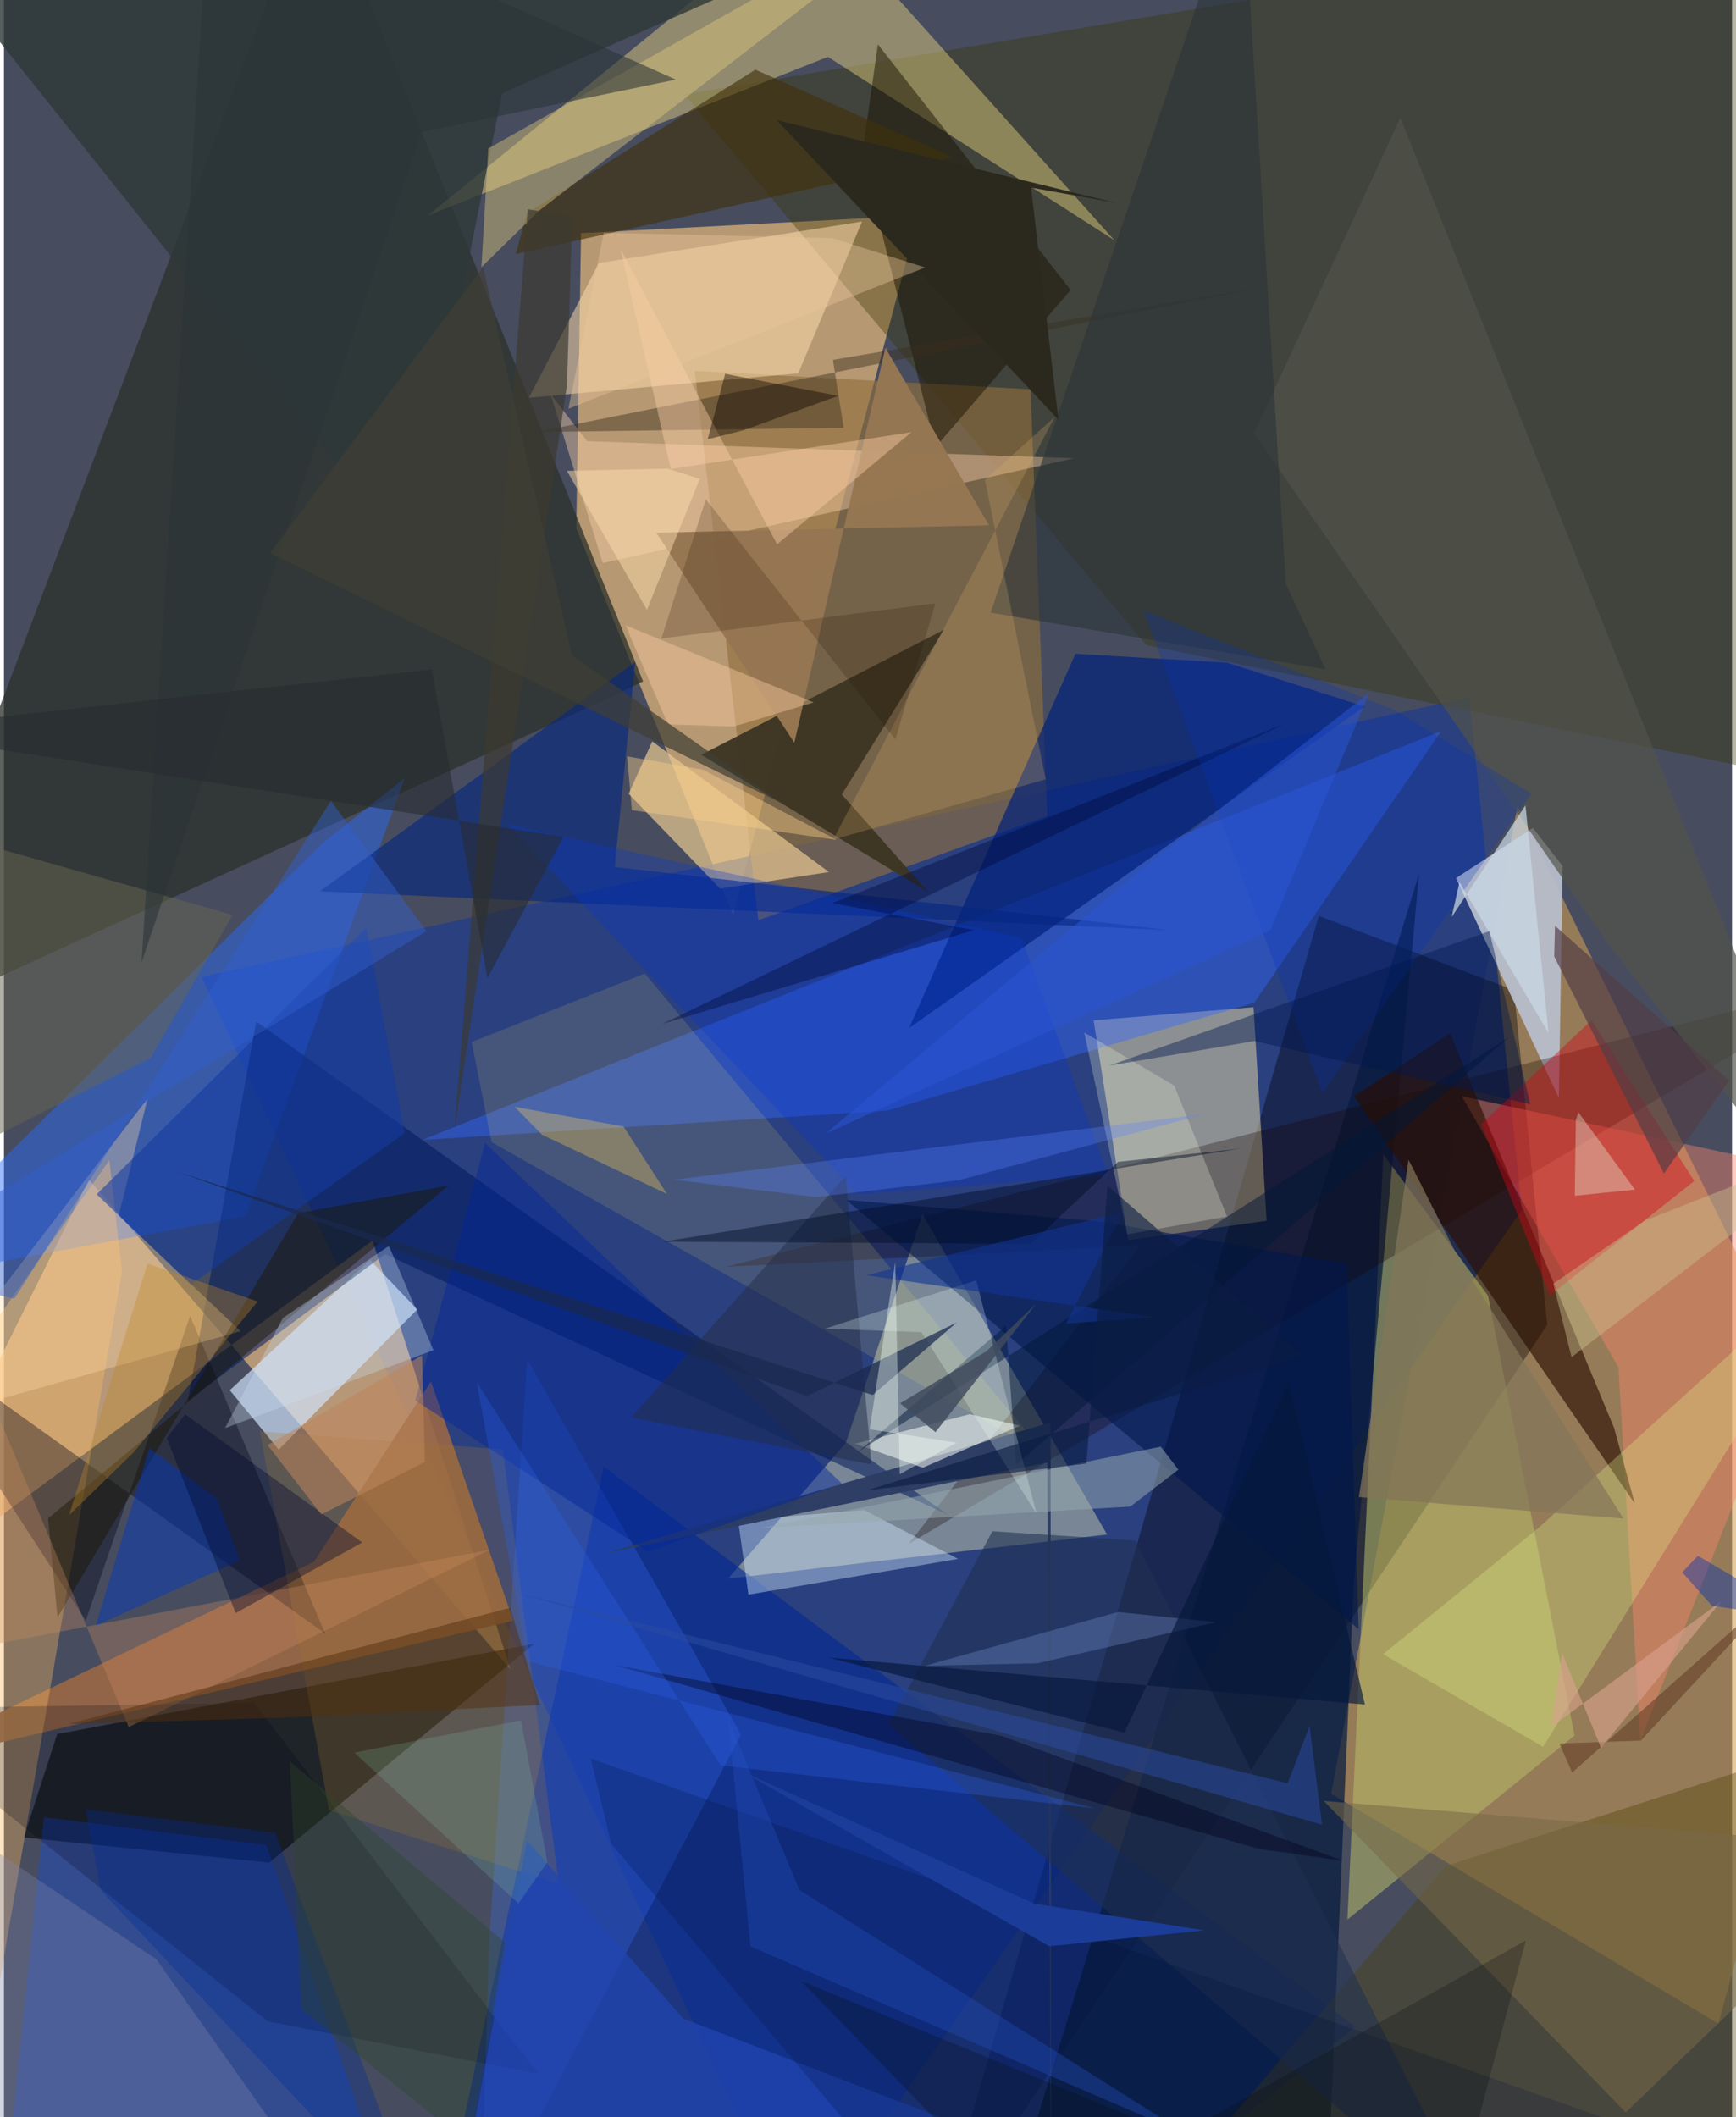 <svg xmlns="http://www.w3.org/2000/svg" width="228" height="278" viewBox="0 0 836 1024"><path fill="#474d5f" d="M0 0h836v1024H0z"/><path fill="#fcc77f" fill-opacity=".612" d="M276.873 255.505l75.882 186.91 89.618-338.202-163.195 8.563z"/><path fill="#d39f51" fill-opacity=".561" d="M642.04 867.61l90.143-477.867L898 728.115l-68.571 250.604z"/><path fill="#243e86" fill-opacity=".812" d="M734.259 585.362l-25.333-248.095L95.631 472.47 384.147 1086z"/><path fill="#f9c487" fill-opacity=".624" d="M-62 777.99L41.149 570.499 245.06 807.445l-66.764-207.486z"/><path fill="#000007" fill-opacity=".388" d="M636.069 443.006l94.42 35.885 16.101 161.941L450.04 1086z"/><path fill="#d1d4b1" fill-opacity=".471" d="M444.35 587.375l-37.11 110.602-56.973 65.575 183.399-21.358z"/><path fill="#2c322b" fill-opacity=".757" d="M151.291-62l157.903 391.55-17.602 8.529L-62 499.789z"/><path fill="#383300" fill-opacity=".353" d="M852.458 372.932L898-49.418 329.098 45.627l223.552 266.46z"/><path fill="#f9e7a6" fill-opacity=".475" d="M604.505 487.165l-77.369 6.342 16.77 106.284 66.933-9.36z"/><path fill="#062a91" fill-opacity=".635" d="M209.47 1086h313.27l131.01-105.762-363.606-270.794z"/><path fill="#ffe785" fill-opacity=".4" d="M204.96 104.287l186.072-151.12 146.13 162.994-138.564-88.668z"/><path fill="#906e3d" fill-opacity=".627" d="M504.712 394.68L364.937 445.1l-30.722-265.742 162.391 8.942z"/><path fill="#b5b966" fill-opacity=".557" d="M759.805 839.415l-41.853-212.748-50.688-68.386-17.334 370.146z"/><path fill="#2869fd" fill-opacity=".459" d="M154.41 407.544l39.464-31.221L116.8 588.248-62 621.458z"/><path fill="#3568fe" fill-opacity=".424" d="M202.424 551.317l492.851-197.694-90.456 131.393-177.907 52.213z"/><path fill="#b8bfcc" fill-opacity=".933" d="M754.034 418.912l-1.796 112.167-49.794-106.364 37.203-24.257z"/><path fill="#060a05" fill-opacity=".604" d="M25.727 838.746L9.584 888.728l118.69 12.18 128.228-105.864z"/><path fill="#986747" fill-opacity=".918" d="M-62 857.081l212.006-101.72 56.573-87.216 39.804 115.738z"/><path fill="#081b3f" fill-opacity=".725" d="M684.576 422.595l-31.634 343.713L639.197 1086l-143.434-47.985z"/><path fill="#074bfc" fill-opacity=".306" d="M-1.835 1083.737l21.133-204.805 107.66 13.476 46.465 133.416z"/><path fill="#d2e5ff" fill-opacity=".675" d="M199.923 633.352l-22.827-24.027-67.854 63.068 23.675 28.737z"/><path fill="#150000" fill-opacity=".294" d="M549.742 602.453l-200.573 10.262L898 473.333l-460.291 273.39z"/><path fill="#e8c890" fill-opacity=".706" d="M302.197 383.948l44.246 45.808 52.691-7.973-85.515-63.175z"/><path fill="#00195b" fill-opacity=".537" d="M184.384 606.572l-95.41 70.79 33.05-183.285L456.77 732.719z"/><path fill="#fc866a" fill-opacity=".416" d="M791.63 841.842L898 571.477l-192.772-41.272 75.805 131.137z"/><path fill="#3d3623" fill-opacity=".965" d="M454.762 304.57l-49.425 79.701 41.783 47.154-109.773-66.355z"/><path fill="#01217b" fill-opacity=".686" d="M658.26 341.721l-66.618-21.2-73.267-4.323-80.507 181.052z"/><path fill="#ffdead" fill-opacity=".514" d="M384.276 180.545l-130.335 11.823 33.876-65.146 127.307-20.089z"/><path fill="#4c3e05" fill-opacity=".361" d="M869.037 847.287l-8.425 182.785-296.775 29.097 133.56-156.618z"/><path fill="#386fff" fill-opacity=".271" d="M356.574 838.967l-103.46-181.452-18.55 285.036-3.944 135.455z"/><path fill="#2b0e00" fill-opacity=".624" d="M778.973 690.751l9.968 36.453-135.76-197.03 46.433-30.352z"/><path fill="#fcbc62" fill-opacity=".365" d="M-62 720.704L50.982 561.202l6.102 53.75-66.117 384.14z"/><path fill="#000416" fill-opacity=".373" d="M-53.448 640.654L39.584 783.8l50.468-147.348 65.363 153.694z"/><path fill="#ffd2ab" fill-opacity=".408" d="M282.15 213.381l-17.642-22.578 25.17 81.51 227.965-50.659z"/><path fill="#062781" fill-opacity=".62" d="M305.375 320.212l-152.511 110.88 411.552 18.847-268.95-30.609z"/><path fill="#1a1302" fill-opacity=".494" d="M422.798 21.445l93.238 118.795-65.311 76.021-35.54-141.49z"/><path fill="#ffec61" fill-opacity=".133" d="M504.707 704.24L310.04 470.847l-83.771 33.135 9.626 48.425z"/><path fill="#d20316" fill-opacity=".408" d="M747.884 626.576l69.838-55.37-49.679-77.755-53.387 50.25z"/><path fill="#2e3838" fill-opacity=".808" d="M-62-54.874L483.697-62 241.027 45.075l-45.015 223.15z"/><path fill="#00174d" fill-opacity=".58" d="M530.536 590.794l-123.092-10.429 247.92 207.652-5.829-176.728z"/><path fill="#d4ecff" fill-opacity=".412" d="M416.158 730.363l45.447 23.629-101.442 17.272-5-35.925z"/><path fill="#ffdda9" fill-opacity=".345" d="M-52.908 691.035L69.516 531.236l-14.018 56.719 59.007 55.905z"/><path fill="#40300a" fill-opacity=".616" d="M363.5 33.697l95.367 42.288-211.225 46.883 5.288-19.651z"/><path fill="#e2ca7c" fill-opacity=".435" d="M258.834 101.93L471.836-62 234.316 71.817l-3.32 57.391z"/><path fill="#2d3d64" fill-opacity=".973" d="M506.606 1086l-1.864-378.637-213.892 43.945 215.474-63.317z"/><path fill="#e1f388" fill-opacity=".294" d="M667.123 800.075l77.49 44.813L898 597.702 742.624 738.768z"/><path fill="#000013" fill-opacity=".22" d="M127.628 977.676L-62 826.594l183.002-3.057 137.384 179.52z"/><path fill="#a6762b" fill-opacity=".239" d="M241.336 700.993l27.048 210.215L157.229 875.5l-33.382-183.206z"/><path fill="#392e1e" fill-opacity=".431" d="M257.3 208.972l353.045-70.399-209.324 35.47 5.195 32.84z"/><path fill="#21304f" fill-opacity=".569" d="M478.165 740.616l69.135 4.496 169.244 335.05-288.487-246.035z"/><path fill="#f2f8f3" fill-opacity=".565" d="M444.514 709.871l46.996-20.305-24.266-5.58-55.47 14.303z"/><path fill="#eff3db" fill-opacity=".267" d="M566.164 525.092l25.551 63.319-48.273 8.573-20.839-97.604z"/><path fill="#073acf" fill-opacity=".306" d="M534.233 568.39l-121.288 9.194-169.43-178.923 248.61 54.879z"/><path fill="#2146b1" fill-opacity=".753" d="M216.797 1086l36.146-195.814 75.632 86.126 205.728 78.985z"/><path fill="#525449" fill-opacity=".686" d="M675.573 57.036L898 611.987 776.048 456.612 604.805 209.52z"/><path fill="#7e84a9" fill-opacity=".345" d="M73.778 947.694l-103.862-69.98 6.94 208.286H171.55z"/><path fill="#1b1702" fill-opacity=".463" d="M215.21 573.312L21.376 734.38l4.555 47.887 116.404-195.495z"/><path fill="#0037c1" fill-opacity=".459" d="M70.332 700.488l-25.945 85.848 69.74-31.648-11.114-29.954z"/><path fill="#04279b" fill-opacity=".455" d="M405.322 717.532L232.786 552.899l-33.81 124.44 112.423 73.185z"/><path fill="#143ba2" fill-opacity=".565" d="M193.815 548.116L90.484 621.327l-45.638-43.7 130.41-128.854z"/><path fill="#030f34" fill-opacity=".212" d="M824.576 1042.304L283.83 850.476l9.958 41.328L457.535 1086z"/><path fill="#98a8af" fill-opacity=".522" d="M559.636 699.699l-192.965 39.32 178.221-10.333 23.267-17.892z"/><path fill="#242e48" fill-opacity=".51" d="M419.66 707.688l-.819.518-115.409-22.614 103.77-116.839z"/><path fill="#000b3c" fill-opacity=".416" d="M469.316 449.87l-68.545-13.11 219.272-86.9-301.598 145.395z"/><path fill="#fdd152" fill-opacity=".333" d="M260.33 548.83l-13.333-13.512 52.712 9.52 21.042 32.628z"/><path fill="#011737" fill-opacity=".486" d="M728.29 501.496l-238.736 207.14-4.752-67.4-71.386 60.793z"/><path fill="#786a46" fill-opacity=".545" d="M784.558 1021.694l-146.1-150.658 255.713 21.178L898 912.421z"/><path fill="#967652" fill-opacity=".988" d="M426.424 168.222l50.135 85.859-160.997 3.574 66.805 101.577z"/><path fill="#2c3539" fill-opacity=".616" d="M598.978-62l21.139 344.215 19.242 41.576-162.022-27.482z"/><path fill="#fed1aa" fill-opacity=".416" d="M439.044 209.024l-116.438 17.824-24.374-106.442 75.775 142.865z"/><path fill="#676652" fill-opacity=".506" d="M110.623 442.524l-39.6 69.17-116.048 58.255L-62 393.572z"/><path fill="#ecfff7" fill-opacity=".251" d="M470.359 619.271l29.155 112.81-55.634-87.751-46.813-1.69z"/><path fill="#3c3a30" fill-opacity=".686" d="M253.436 101.182l-35.472 445.351 54.39-360.074 2.6-81.761z"/><path fill="#0032c0" fill-opacity=".243" d="M672.533 343.353l66.414 40.513-101.12 144.8-86.561-233.355z"/><path fill="#00001a" fill-opacity=".384" d="M295.074 805.26l312.087 89.036 40.56 5.66-165.493-60.496z"/><path fill="#cb8a5d" fill-opacity=".325" d="M-28.51 799.8l263.452-50.184-174.6 85.7L-62 543.41z"/><path fill="#d9af6e" fill-opacity=".235" d="M503.967 376.942l-29.406-144.925 33.645-30.17-107.033 204.228z"/><path fill="#000e28" fill-opacity=".463" d="M538.952 561.95l-42.084 39.66-178.016-1.056 279.55-45.07z"/><path fill="#cbc08f" fill-opacity=".431" d="M793.898 590.339L898 549.3 758.347 656.43l-8.82-35.577z"/><path fill="#244dbc" fill-opacity=".38" d="M384.812 914.07l-34.474-82.597 10.818 109.963 212.485 91.652z"/><path fill="#52300d" fill-opacity=".49" d="M135.105 830.807l-104 3.048 213.72-56.211 14.52 47z"/><path fill="#c18825" fill-opacity=".349" d="M31.506 732.835l37.908-121.7 53.305 18.348-60.066 73.06z"/><path fill="#2d5fe2" fill-opacity=".318" d="M253.263 803.403l274.943 71.332-181.518-20.91-117.96-185.267z"/><path fill="#c9d9e6" fill-opacity=".714" d="M704.145 426.63l43.106 73.074-11.2-110.16-35.687 54.011z"/><path fill="#e8ffec" fill-opacity=".337" d="M760.423 541.832l1.232-3.877 27.389 37.425-29.118 2.949z"/><path fill="#2b4aa0" fill-opacity=".525" d="M621.024 862.493l10.612-27.686 5.996 47.724-390.698-112.462z"/><path fill="#837558" fill-opacity=".718" d="M655.482 724.073l24.015-163.122 24.153 47.577 79.812 125.982z"/><path fill="#513c45" fill-opacity=".667" d="M750.361 447.78l84.24 74.805-31.56 44.994-53.07-104.972z"/><path fill="#002e99" fill-opacity=".345" d="M46.898 914.355l-7.38-39.313 91.722 11.412 74.324 196.992z"/><path fill="#325fce" fill-opacity=".455" d="M204.399 450.387L-62 612.957l67.047 15.172 153.13-240.775z"/><path fill="#cce0f3" fill-opacity=".325" d="M186.245 602.612l21.56 50.431-100.85 37.693 27.99-53.297z"/><path fill="#647db7" fill-opacity=".42" d="M586.526 784.582l-86.528 19.905-54.473 1.194 93.434-25.994z"/><path fill="#000a2e" fill-opacity=".392" d="M173.286 746.042l-61.188 34.168-33.367-84.69 8.923-11.47z"/><path fill="#1c3c99" fill-opacity=".98" d="M580.814 933.65l-82.317-12.938-141.715-64.069 148.878 84.694z"/><path fill="#ffcfa2" fill-opacity=".4" d="M391.728 339.729l-38.653 11.656-31.872-1-20.49-47.942z"/><path fill="#2b55d5" fill-opacity=".518" d="M660.526 335.078L612.59 449.936l-215.3 98.476 152.2-127.144z"/><path fill="#5984fc" fill-opacity=".314" d="M461.864 570.818l-69.08 8.176-68.647-8.4 257.364-31.87z"/><path fill="#1a294f" fill-opacity=".718" d="M388.528 675.236L83.38 566.574 420.243 674.71l40.648-35.037z"/><path fill="#2a3436" fill-opacity=".573" d="M202 63.866l123.057-25.372L100.024-62 66.542 465.598z"/><path fill="#3f3e35" fill-opacity=".71" d="M128.72 267.449l247.74 121.128-101.678-71.637-42.993-187.867z"/><path fill="#262b30" fill-opacity=".58" d="M-62 353.257l332.66 51.515L233.902 473l-26.923-149.225z"/><path fill="#3f4a5c" fill-opacity=".824" d="M433.534 678.736l41.79-25.209 23.896-22.797-48.567 61.947z"/><path fill="#be855c" fill-opacity=".549" d="M203.606 707.113l-50.054 25.393-26-33.584 74.72-43.356z"/><path fill="#123492" fill-opacity=".596" d="M417.13 616.78l139.125 20.31-42.41 3.075 27.488-53.947z"/><path fill="#f3fff9" fill-opacity=".384" d="M433.349 713.03l-2.169-102.787-12.373 81.038 42.097 6.49z"/><path fill="#0d0500" fill-opacity=".42" d="M340.456 212.44l17.521-4.39 45.608-16.591-54.673-10.639z"/><path fill="#050f0c" fill-opacity=".255" d="M697.223 1086L385.6 958.122 496.97 1072.7l239.3-134.202z"/><path fill="#06183b" fill-opacity=".651" d="M542.06 838.021l79.523-169.415 36.809 155.814-259.557-22.72z"/><path fill="#281400" fill-opacity=".196" d="M339.529 241.467l-21.476 67.363 132.523-17.015-19.32 65.83z"/><path fill="#2b291e" fill-opacity=".984" d="M496.886 90.736L510.15 203.06 373.835 58.125l164.427 40.077z"/><path fill="#fad08b" fill-opacity=".42" d="M338.19 372.279l-36.725-6.45 2.302 26.027 99.135 14.41z"/><path fill="#001950" fill-opacity=".427" d="M718.606 450.374l19.791 83.74-133.35-30.603-70.326 11.876z"/><path fill="#fbdbab" fill-opacity=".502" d="M321.118 226.66l-48.796 1.054 38.747 67.207 25.525-63.292z"/><path fill="#80cfae" fill-opacity=".192" d="M169.44 847.674l80.657-15.571 12.785 68.523-13.998 19.996z"/><path fill="#603b25" fill-opacity=".553" d="M865.162 762.705l-73.267 79.167-39.393 1.383 6.138 14.074z"/><path fill="#0a1c43" fill-opacity=".608" d="M523.693 707.874l-106.203 12.93 210.903-64.986-94.56-82.408z"/><path fill="#d8a18d" fill-opacity=".627" d="M772.624 845.374l58.31-71.071-82.656 61.224 5.568-35.91z"/><path fill="#2f452b" fill-opacity=".38" d="M138.306 851.933l104.105 87.546-16.98 98.149-81.663-65.917z"/><path fill="#012fb3" fill-opacity=".42" d="M826.172 776.573l-14.267-16.125 7.549-7.937 53.414 31.222z"/><path fill="#eac79d" fill-opacity=".392" d="M273.039 197.71l172.62-68.334-44.98-14.184-110.507-2.62z"/></svg>